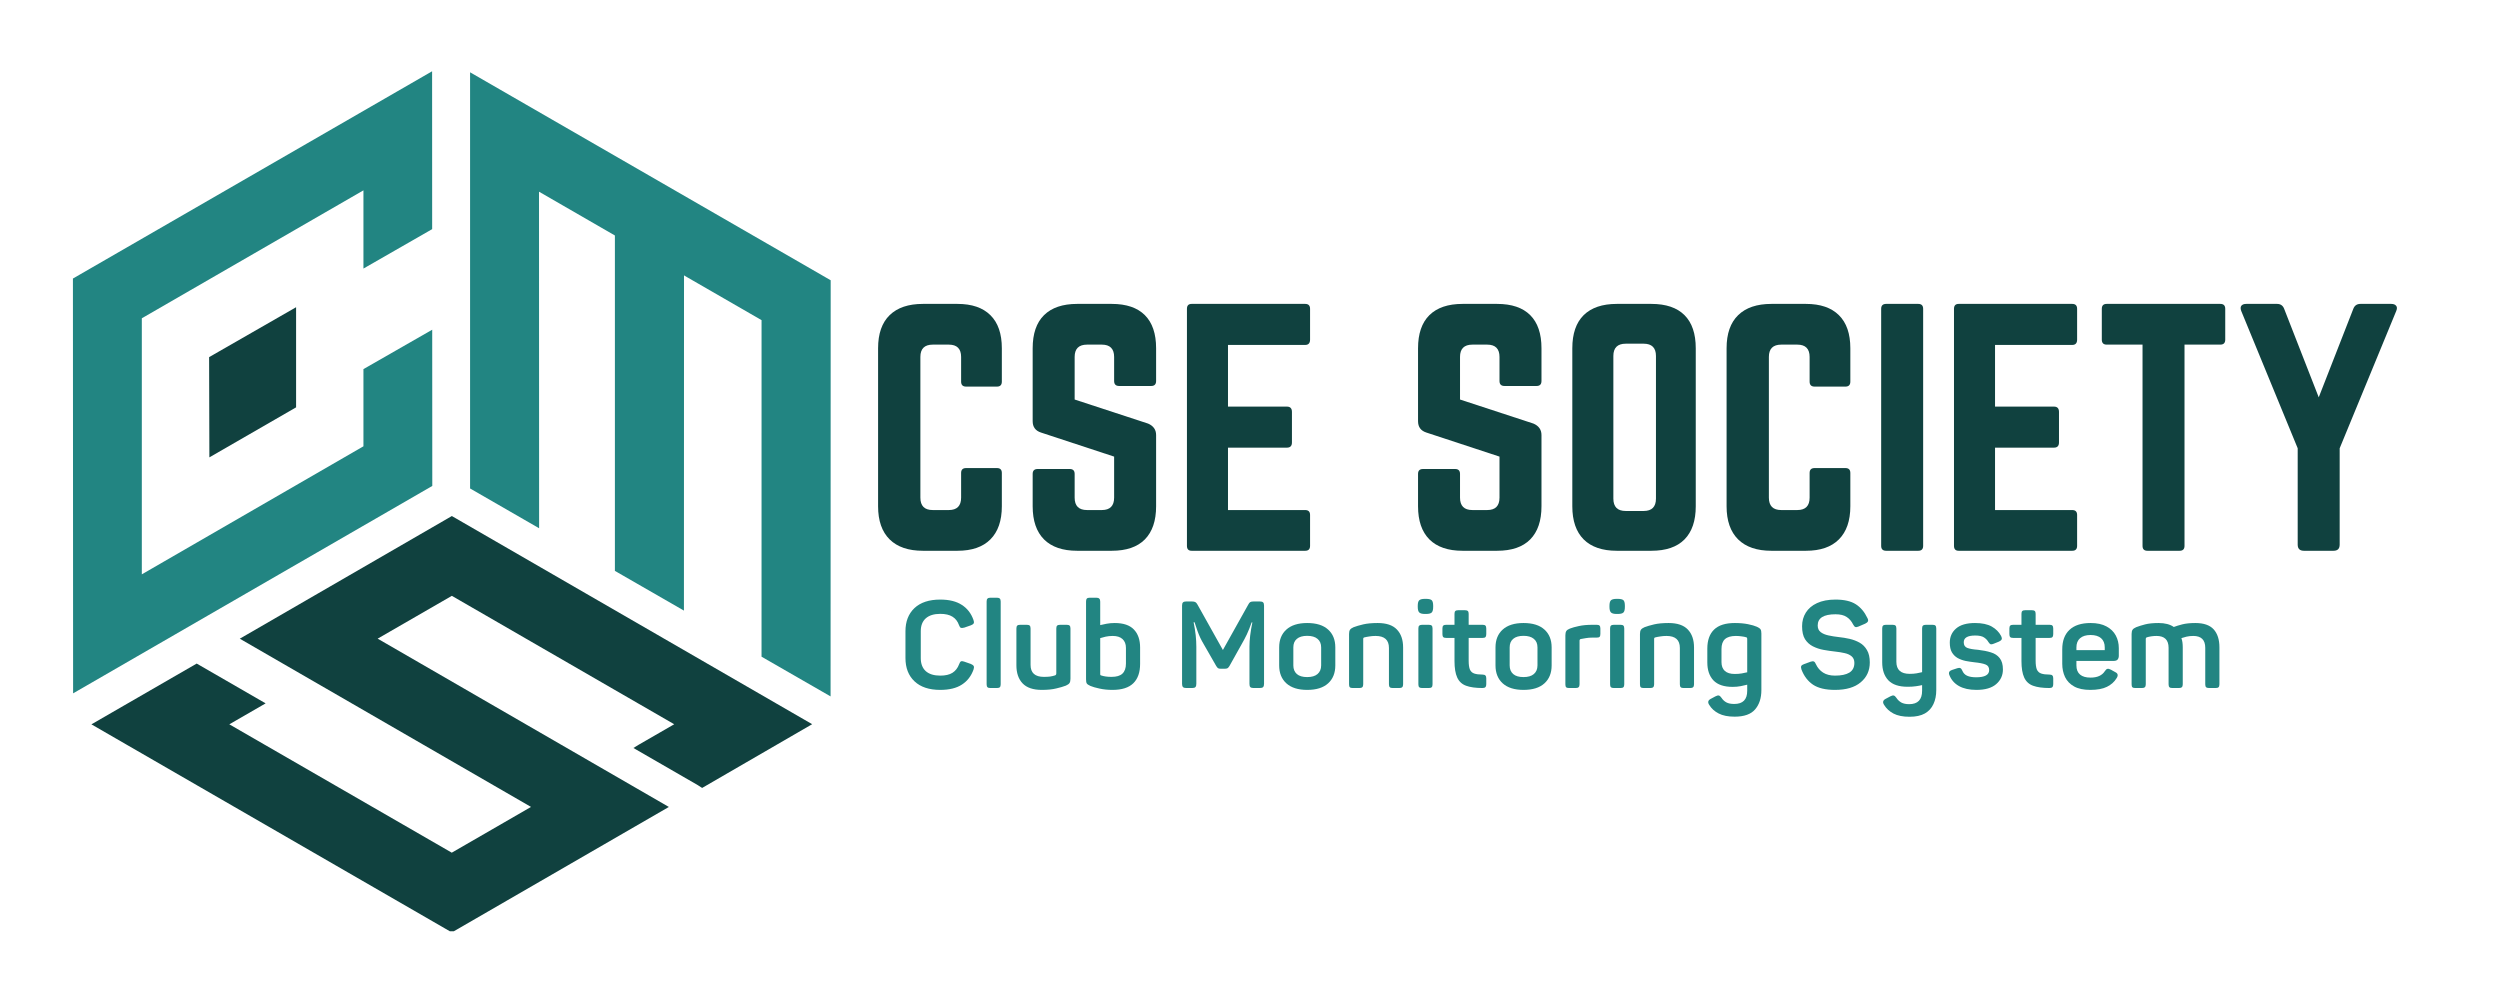 <svg xmlns="http://www.w3.org/2000/svg" xmlns:xlink="http://www.w3.org/1999/xlink" width="500" zoomAndPan="magnify" viewBox="0 0 375 150" height="200" preserveAspectRatio="xMidYMid meet" version="1.0"><defs><g/><clipPath id="5ad0bb5130"><path d="M 13 77 L 122 77 L 122 139.691 L 13 139.691 Z M 13 77 " clip-rule="nonzero"/></clipPath><clipPath id="5163e3b86f"><path d="M 10.934 10.691 L 65 10.691 L 65 105 L 10.934 105 Z M 10.934 10.691 " clip-rule="nonzero"/></clipPath><clipPath id="bfdc064b7a"><path d="M 70 10.691 L 124.934 10.691 L 124.934 105 L 70 105 Z M 70 10.691 " clip-rule="nonzero"/></clipPath></defs><path fill="#10413f" d="M 44.414 61.102 L 31.406 68.605 L 31.367 53.57 L 44.414 46.082 Z M 44.414 61.102 " fill-opacity="1" fill-rule="nonzero"/><g clip-path="url(#5ad0bb5130)"><path fill="#10413f" d="M 67.777 77.406 L 36.035 95.766 L 35.965 95.801 L 79.652 121.039 L 67.766 127.902 L 34.398 108.648 L 39.844 105.504 L 29.504 99.535 L 13.711 108.652 L 67.777 139.863 L 100.328 121.043 L 56.648 95.797 L 67.777 89.375 L 101.133 108.637 L 95.805 111.711 L 95.012 112.199 L 104.66 117.766 L 105.32 118.191 L 121.824 108.629 Z M 67.777 77.406 " fill-opacity="1" fill-rule="nonzero"/></g><g clip-path="url(#5163e3b86f)"><path fill="#228582" d="M 10.938 41.781 L 64.816 10.691 L 64.824 34.371 L 54.516 40.285 L 54.516 28.551 L 21.273 47.742 L 21.273 86.152 L 54.516 66.945 L 54.516 55.367 L 64.832 49.457 L 64.844 72.891 L 10.965 104.004 Z M 10.938 41.781 " fill-opacity="1" fill-rule="nonzero"/></g><g clip-path="url(#bfdc064b7a)"><path fill="#228582" d="M 124.602 42.039 L 124.586 104.461 L 114.23 98.504 L 114.234 48.023 L 103.105 41.602 L 102.602 41.305 L 102.59 91.59 L 92.234 85.633 L 92.234 35.324 L 80.852 28.754 L 80.867 79.238 L 70.512 73.27 L 70.512 10.844 Z M 124.602 42.039 " fill-opacity="1" fill-rule="nonzero"/></g><g fill="#10413f" fill-opacity="1"><g transform="translate(129.401, 82.616)"><g><path d="M 20.875 -30.375 L 20.875 -25.375 C 20.875 -24.875 20.629 -24.625 20.141 -24.625 L 15.516 -24.625 C 15.016 -24.625 14.766 -24.875 14.766 -25.375 L 14.766 -29.078 C 14.766 -30.305 14.148 -30.922 12.922 -30.922 L 10.516 -30.922 C 9.273 -30.922 8.656 -30.305 8.656 -29.078 L 8.656 -7.969 C 8.656 -6.727 9.273 -6.109 10.516 -6.109 L 12.922 -6.109 C 14.148 -6.109 14.766 -6.727 14.766 -7.969 L 14.766 -11.672 C 14.766 -12.16 15.016 -12.406 15.516 -12.406 L 20.141 -12.406 C 20.629 -12.406 20.875 -12.16 20.875 -11.672 L 20.875 -6.672 C 20.875 -4.504 20.301 -2.848 19.156 -1.703 C 18.02 -0.566 16.375 0 14.219 0 L 9.031 0 C 6.863 0 5.203 -0.566 4.047 -1.703 C 2.891 -2.848 2.312 -4.504 2.312 -6.672 L 2.312 -30.375 C 2.312 -32.562 2.891 -34.219 4.047 -35.344 C 5.203 -36.469 6.863 -37.031 9.031 -37.031 L 14.219 -37.031 C 16.375 -37.031 18.02 -36.469 19.156 -35.344 C 20.301 -34.219 20.875 -32.562 20.875 -30.375 Z M 20.875 -30.375 "/></g></g></g><g fill="#10413f" fill-opacity="1"><g transform="translate(152.588, 82.616)"><g><path d="M 8.984 -37.031 L 14.172 -37.031 C 16.359 -37.031 18.016 -36.469 19.141 -35.344 C 20.266 -34.219 20.828 -32.562 20.828 -30.375 L 20.828 -25.469 C 20.828 -24.969 20.582 -24.719 20.094 -24.719 L 15.281 -24.719 C 14.781 -24.719 14.531 -24.969 14.531 -25.469 L 14.531 -29.078 C 14.531 -30.305 13.914 -30.922 12.688 -30.922 L 10.469 -30.922 C 9.227 -30.922 8.609 -30.305 8.609 -29.078 L 8.609 -22.688 L 19.625 -19.078 C 20.426 -18.734 20.828 -18.16 20.828 -17.359 L 20.828 -6.672 C 20.828 -4.504 20.266 -2.848 19.141 -1.703 C 18.016 -0.566 16.359 0 14.172 0 L 8.984 0 C 6.816 0 5.16 -0.566 4.016 -1.703 C 2.879 -2.848 2.312 -4.504 2.312 -6.672 L 2.312 -11.531 C 2.312 -12.02 2.562 -12.266 3.062 -12.266 L 7.875 -12.266 C 8.363 -12.266 8.609 -12.02 8.609 -11.531 L 8.609 -7.969 C 8.609 -6.727 9.227 -6.109 10.469 -6.109 L 12.688 -6.109 C 13.914 -6.109 14.531 -6.727 14.531 -7.969 L 14.531 -14.125 L 3.562 -17.734 C 2.727 -18.004 2.312 -18.57 2.312 -19.438 L 2.312 -30.375 C 2.312 -32.562 2.879 -34.219 4.016 -35.344 C 5.16 -36.469 6.816 -37.031 8.984 -37.031 Z M 8.984 -37.031 "/></g></g></g><g fill="#10413f" fill-opacity="1"><g transform="translate(175.729, 82.616)"><g><path d="M 20.781 -36.297 L 20.781 -31.672 C 20.781 -31.141 20.535 -30.875 20.047 -30.875 L 8.469 -30.875 L 8.469 -21.625 L 17.312 -21.625 C 17.812 -21.625 18.062 -21.359 18.062 -20.828 L 18.062 -16.25 C 18.062 -15.727 17.812 -15.469 17.312 -15.469 L 8.469 -15.469 L 8.469 -6.109 L 20.047 -6.109 C 20.535 -6.109 20.781 -5.863 20.781 -5.375 L 20.781 -0.734 C 20.781 -0.242 20.535 0 20.047 0 L 3.016 0 C 2.547 0 2.312 -0.242 2.312 -0.734 L 2.312 -36.297 C 2.312 -36.785 2.547 -37.031 3.016 -37.031 L 20.047 -37.031 C 20.535 -37.031 20.781 -36.785 20.781 -36.297 Z M 20.781 -36.297 "/></g></g></g><g fill="#10413f" fill-opacity="1"><g transform="translate(198.824, 82.616)"><g/></g></g><g fill="#10413f" fill-opacity="1"><g transform="translate(210.394, 82.616)"><g><path d="M 8.984 -37.031 L 14.172 -37.031 C 16.359 -37.031 18.016 -36.469 19.141 -35.344 C 20.266 -34.219 20.828 -32.562 20.828 -30.375 L 20.828 -25.469 C 20.828 -24.969 20.582 -24.719 20.094 -24.719 L 15.281 -24.719 C 14.781 -24.719 14.531 -24.969 14.531 -25.469 L 14.531 -29.078 C 14.531 -30.305 13.914 -30.922 12.688 -30.922 L 10.469 -30.922 C 9.227 -30.922 8.609 -30.305 8.609 -29.078 L 8.609 -22.688 L 19.625 -19.078 C 20.426 -18.734 20.828 -18.16 20.828 -17.359 L 20.828 -6.672 C 20.828 -4.504 20.266 -2.848 19.141 -1.703 C 18.016 -0.566 16.359 0 14.172 0 L 8.984 0 C 6.816 0 5.16 -0.566 4.016 -1.703 C 2.879 -2.848 2.312 -4.504 2.312 -6.672 L 2.312 -11.531 C 2.312 -12.02 2.562 -12.266 3.062 -12.266 L 7.875 -12.266 C 8.363 -12.266 8.609 -12.02 8.609 -11.531 L 8.609 -7.969 C 8.609 -6.727 9.227 -6.109 10.469 -6.109 L 12.688 -6.109 C 13.914 -6.109 14.531 -6.727 14.531 -7.969 L 14.531 -14.125 L 3.562 -17.734 C 2.727 -18.004 2.312 -18.57 2.312 -19.438 L 2.312 -30.375 C 2.312 -32.562 2.879 -34.219 4.016 -35.344 C 5.16 -36.469 6.816 -37.031 8.984 -37.031 Z M 8.984 -37.031 "/></g></g></g><g fill="#10413f" fill-opacity="1"><g transform="translate(233.535, 82.616)"><g><path d="M 2.312 -6.672 L 2.312 -30.375 C 2.312 -32.562 2.879 -34.219 4.016 -35.344 C 5.16 -36.469 6.816 -37.031 8.984 -37.031 L 14.172 -37.031 C 16.359 -37.031 18.016 -36.469 19.141 -35.344 C 20.266 -34.219 20.828 -32.562 20.828 -30.375 L 20.828 -6.672 C 20.828 -4.504 20.266 -2.848 19.141 -1.703 C 18.016 -0.566 16.359 0 14.172 0 L 8.984 0 C 6.816 0 5.16 -0.566 4.016 -1.703 C 2.879 -2.848 2.312 -4.504 2.312 -6.672 Z M 10.328 -5.969 L 13.016 -5.969 C 14.242 -5.969 14.859 -6.586 14.859 -7.828 L 14.859 -29.219 C 14.859 -30.445 14.242 -31.062 13.016 -31.062 L 10.328 -31.062 C 9.086 -31.062 8.469 -30.445 8.469 -29.219 L 8.469 -7.828 C 8.469 -6.586 9.086 -5.969 10.328 -5.969 Z M 10.328 -5.969 "/></g></g></g><g fill="#10413f" fill-opacity="1"><g transform="translate(256.676, 82.616)"><g><path d="M 20.875 -30.375 L 20.875 -25.375 C 20.875 -24.875 20.629 -24.625 20.141 -24.625 L 15.516 -24.625 C 15.016 -24.625 14.766 -24.875 14.766 -25.375 L 14.766 -29.078 C 14.766 -30.305 14.148 -30.922 12.922 -30.922 L 10.516 -30.922 C 9.273 -30.922 8.656 -30.305 8.656 -29.078 L 8.656 -7.969 C 8.656 -6.727 9.273 -6.109 10.516 -6.109 L 12.922 -6.109 C 14.148 -6.109 14.766 -6.727 14.766 -7.969 L 14.766 -11.672 C 14.766 -12.16 15.016 -12.406 15.516 -12.406 L 20.141 -12.406 C 20.629 -12.406 20.875 -12.16 20.875 -11.672 L 20.875 -6.672 C 20.875 -4.504 20.301 -2.848 19.156 -1.703 C 18.02 -0.566 16.375 0 14.219 0 L 9.031 0 C 6.863 0 5.203 -0.566 4.047 -1.703 C 2.891 -2.848 2.312 -4.504 2.312 -6.672 L 2.312 -30.375 C 2.312 -32.562 2.891 -34.219 4.047 -35.344 C 5.203 -36.469 6.863 -37.031 9.031 -37.031 L 14.219 -37.031 C 16.375 -37.031 18.02 -36.469 19.156 -35.344 C 20.301 -34.219 20.875 -32.562 20.875 -30.375 Z M 20.875 -30.375 "/></g></g></g><g fill="#10413f" fill-opacity="1"><g transform="translate(279.863, 82.616)"><g><path d="M 3.062 -37.031 L 7.875 -37.031 C 8.363 -37.031 8.609 -36.785 8.609 -36.297 L 8.609 -0.734 C 8.609 -0.242 8.363 0 7.875 0 L 3.062 0 C 2.562 0 2.312 -0.242 2.312 -0.734 L 2.312 -36.297 C 2.312 -36.785 2.562 -37.031 3.062 -37.031 Z M 3.062 -37.031 "/></g></g></g><g fill="#10413f" fill-opacity="1"><g transform="translate(290.786, 82.616)"><g><path d="M 20.781 -36.297 L 20.781 -31.672 C 20.781 -31.141 20.535 -30.875 20.047 -30.875 L 8.469 -30.875 L 8.469 -21.625 L 17.312 -21.625 C 17.812 -21.625 18.062 -21.359 18.062 -20.828 L 18.062 -16.25 C 18.062 -15.727 17.812 -15.469 17.312 -15.469 L 8.469 -15.469 L 8.469 -6.109 L 20.047 -6.109 C 20.535 -6.109 20.781 -5.863 20.781 -5.375 L 20.781 -0.734 C 20.781 -0.242 20.535 0 20.047 0 L 3.016 0 C 2.547 0 2.312 -0.242 2.312 -0.734 L 2.312 -36.297 C 2.312 -36.785 2.547 -37.031 3.016 -37.031 L 20.047 -37.031 C 20.535 -37.031 20.781 -36.785 20.781 -36.297 Z M 20.781 -36.297 "/></g></g></g><g fill="#10413f" fill-opacity="1"><g transform="translate(313.88, 82.616)"><g><path d="M 2.125 -37.031 L 19.172 -37.031 C 19.66 -37.031 19.906 -36.785 19.906 -36.297 L 19.906 -31.672 C 19.906 -31.172 19.66 -30.922 19.172 -30.922 L 13.797 -30.922 L 13.797 -0.734 C 13.797 -0.242 13.551 0 13.062 0 L 8.234 0 C 7.742 0 7.5 -0.242 7.5 -0.734 L 7.5 -30.922 L 2.125 -30.922 C 1.633 -30.922 1.391 -31.172 1.391 -31.672 L 1.391 -36.297 C 1.391 -36.785 1.633 -37.031 2.125 -37.031 Z M 2.125 -37.031 "/></g></g></g><g fill="#10413f" fill-opacity="1"><g transform="translate(335.17, 82.616)"><g><path d="M 18.891 -37.031 L 23.516 -37.031 C 23.859 -37.031 24.102 -36.938 24.25 -36.75 C 24.406 -36.57 24.41 -36.312 24.266 -35.969 L 15.781 -15.375 L 15.781 -0.922 C 15.781 -0.305 15.473 0 14.859 0 L 10.422 0 C 9.797 0 9.484 -0.305 9.484 -0.922 L 9.484 -15.375 L 1.016 -35.969 C 0.891 -36.312 0.895 -36.57 1.031 -36.75 C 1.176 -36.938 1.422 -37.031 1.766 -37.031 L 6.391 -37.031 C 6.91 -37.031 7.266 -36.785 7.453 -36.297 L 12.641 -23.016 L 17.828 -36.297 C 18.016 -36.785 18.367 -37.031 18.891 -37.031 Z M 18.891 -37.031 "/></g></g></g><g fill="#228582" fill-opacity="1"><g transform="translate(134.788, 103.203)"><g><path d="M 6.25 0.281 C 4.582 0.281 3.297 -0.145 2.391 -1 C 1.484 -1.852 1.031 -3.02 1.031 -4.5 L 1.031 -8.516 C 1.031 -9.973 1.477 -11.129 2.375 -11.984 C 3.281 -12.836 4.57 -13.266 6.25 -13.266 C 7.594 -13.266 8.672 -13 9.484 -12.469 C 10.305 -11.945 10.891 -11.191 11.234 -10.203 C 11.316 -9.984 11.328 -9.816 11.266 -9.703 C 11.203 -9.586 11.062 -9.488 10.844 -9.406 L 9.859 -9.062 C 9.629 -9 9.457 -8.988 9.344 -9.031 C 9.238 -9.07 9.145 -9.207 9.062 -9.438 C 8.863 -10 8.535 -10.422 8.078 -10.703 C 7.629 -10.984 7.02 -11.125 6.25 -11.125 C 5.312 -11.125 4.586 -10.898 4.078 -10.453 C 3.578 -10.004 3.328 -9.363 3.328 -8.531 L 3.328 -4.484 C 3.328 -3.641 3.578 -2.988 4.078 -2.531 C 4.586 -2.082 5.312 -1.859 6.25 -1.859 C 7.02 -1.859 7.629 -2 8.078 -2.281 C 8.535 -2.57 8.867 -3 9.078 -3.562 C 9.16 -3.801 9.254 -3.945 9.359 -4 C 9.473 -4.051 9.641 -4.035 9.859 -3.953 L 10.844 -3.609 C 11.062 -3.516 11.203 -3.41 11.266 -3.297 C 11.328 -3.18 11.32 -3.016 11.25 -2.797 C 10.906 -1.805 10.32 -1.047 9.5 -0.516 C 8.688 0.016 7.602 0.281 6.25 0.281 Z M 6.25 0.281 "/></g></g></g><g fill="#228582" fill-opacity="1"><g transform="translate(146.744, 103.203)"><g><path d="M 1.812 0 C 1.602 0 1.457 -0.039 1.375 -0.125 C 1.289 -0.207 1.25 -0.352 1.25 -0.562 L 1.25 -12.969 C 1.25 -13.176 1.289 -13.32 1.375 -13.406 C 1.457 -13.5 1.602 -13.547 1.812 -13.547 L 2.797 -13.547 C 3.004 -13.547 3.148 -13.5 3.234 -13.406 C 3.316 -13.32 3.359 -13.176 3.359 -12.969 L 3.359 -0.562 C 3.359 -0.352 3.316 -0.207 3.234 -0.125 C 3.148 -0.039 3.004 0 2.797 0 Z M 1.812 0 "/></g></g></g><g fill="#228582" fill-opacity="1"><g transform="translate(151.351, 103.203)"><g><path d="M 4.922 0.281 C 3.617 0.281 2.656 -0.047 2.031 -0.703 C 1.414 -1.359 1.109 -2.258 1.109 -3.406 L 1.109 -8.922 C 1.109 -9.129 1.148 -9.273 1.234 -9.359 C 1.316 -9.441 1.461 -9.484 1.672 -9.484 L 2.672 -9.484 C 2.879 -9.484 3.023 -9.441 3.109 -9.359 C 3.191 -9.273 3.234 -9.129 3.234 -8.922 L 3.234 -3.469 C 3.234 -2.27 3.898 -1.672 5.234 -1.672 C 5.586 -1.672 5.895 -1.688 6.156 -1.719 C 6.414 -1.758 6.66 -1.816 6.891 -1.891 C 7.023 -1.93 7.094 -2.035 7.094 -2.203 L 7.094 -8.922 C 7.094 -9.129 7.133 -9.273 7.219 -9.359 C 7.312 -9.441 7.461 -9.484 7.672 -9.484 L 8.656 -9.484 C 8.863 -9.484 9.008 -9.441 9.094 -9.359 C 9.176 -9.273 9.219 -9.129 9.219 -8.922 L 9.219 -1.391 C 9.219 -1.109 9.172 -0.895 9.078 -0.75 C 8.992 -0.613 8.812 -0.484 8.531 -0.359 C 8.145 -0.211 7.664 -0.07 7.094 0.062 C 6.52 0.207 5.797 0.281 4.922 0.281 Z M 4.922 0.281 "/></g></g></g><g fill="#228582" fill-opacity="1"><g transform="translate(161.735, 103.203)"><g><path d="M 5.141 0.281 C 4.41 0.281 3.754 0.211 3.172 0.078 C 2.598 -0.047 2.148 -0.176 1.828 -0.312 C 1.535 -0.445 1.352 -0.57 1.281 -0.688 C 1.207 -0.812 1.172 -1.02 1.172 -1.312 L 1.172 -12.969 C 1.172 -13.176 1.207 -13.32 1.281 -13.406 C 1.363 -13.5 1.508 -13.547 1.719 -13.547 L 2.719 -13.547 C 2.926 -13.547 3.07 -13.5 3.156 -13.406 C 3.25 -13.32 3.297 -13.176 3.297 -12.969 L 3.297 -9.438 C 3.566 -9.5 3.883 -9.566 4.25 -9.641 C 4.613 -9.711 5.02 -9.75 5.469 -9.75 C 6.77 -9.75 7.727 -9.426 8.344 -8.781 C 8.969 -8.133 9.281 -7.234 9.281 -6.078 L 9.281 -3.609 C 9.281 -2.348 8.941 -1.383 8.266 -0.719 C 7.586 -0.051 6.547 0.281 5.141 0.281 Z M 5 -1.672 C 5.738 -1.672 6.281 -1.832 6.625 -2.156 C 6.977 -2.488 7.156 -2.988 7.156 -3.656 L 7.156 -6.016 C 7.156 -6.586 6.984 -7.031 6.641 -7.344 C 6.305 -7.656 5.816 -7.812 5.172 -7.812 C 4.797 -7.812 4.441 -7.773 4.109 -7.703 C 3.785 -7.629 3.516 -7.555 3.297 -7.484 L 3.297 -2.078 C 3.297 -2.035 3.301 -2 3.312 -1.969 C 3.32 -1.938 3.359 -1.91 3.422 -1.891 C 3.859 -1.742 4.383 -1.672 5 -1.672 Z M 5 -1.672 "/></g></g></g><g fill="#228582" fill-opacity="1"><g transform="translate(171.899, 103.203)"><g/></g></g><g fill="#228582" fill-opacity="1"><g transform="translate(175.903, 103.203)"><g><path d="M 2.031 0 C 1.801 0 1.641 -0.047 1.547 -0.141 C 1.453 -0.234 1.406 -0.395 1.406 -0.625 L 1.406 -12.375 C 1.406 -12.602 1.453 -12.758 1.547 -12.844 C 1.641 -12.938 1.801 -12.984 2.031 -12.984 L 2.844 -12.984 C 3.102 -12.984 3.285 -12.953 3.391 -12.891 C 3.504 -12.836 3.613 -12.711 3.719 -12.516 L 7.531 -5.703 L 11.328 -12.5 C 11.43 -12.707 11.535 -12.836 11.641 -12.891 C 11.742 -12.953 11.922 -12.984 12.172 -12.984 L 13.062 -12.984 C 13.312 -12.984 13.477 -12.938 13.562 -12.844 C 13.656 -12.758 13.703 -12.602 13.703 -12.375 L 13.703 -0.625 C 13.703 -0.395 13.656 -0.234 13.562 -0.141 C 13.477 -0.047 13.312 0 13.062 0 L 12.125 0 C 11.895 0 11.734 -0.047 11.641 -0.141 C 11.555 -0.234 11.516 -0.395 11.516 -0.625 L 11.516 -6.203 C 11.516 -7.223 11.66 -8.438 11.953 -9.844 L 11.844 -9.844 C 11.602 -9.156 11.363 -8.555 11.125 -8.047 C 10.883 -7.547 10.613 -7.035 10.312 -6.516 L 8.531 -3.328 C 8.438 -3.172 8.344 -3.055 8.25 -2.984 C 8.156 -2.922 8.008 -2.891 7.812 -2.891 L 7.234 -2.891 C 7.047 -2.891 6.906 -2.914 6.812 -2.969 C 6.719 -3.031 6.617 -3.148 6.516 -3.328 L 4.688 -6.516 C 4.477 -6.867 4.297 -7.207 4.141 -7.531 C 3.992 -7.852 3.852 -8.195 3.719 -8.562 C 3.582 -8.938 3.438 -9.367 3.281 -9.859 L 3.141 -9.859 C 3.285 -9.141 3.391 -8.488 3.453 -7.906 C 3.516 -7.332 3.547 -6.758 3.547 -6.188 L 3.547 -0.625 C 3.547 -0.395 3.5 -0.234 3.406 -0.141 C 3.32 -0.047 3.16 0 2.922 0 Z M 2.031 0 "/></g></g></g><g fill="#228582" fill-opacity="1"><g transform="translate(190.985, 103.203)"><g><path d="M 5.094 0.281 C 3.738 0.281 2.695 -0.047 1.969 -0.703 C 1.25 -1.359 0.891 -2.254 0.891 -3.391 L 0.891 -6.094 C 0.891 -7.227 1.25 -8.117 1.969 -8.766 C 2.695 -9.422 3.738 -9.75 5.094 -9.75 C 6.469 -9.75 7.516 -9.422 8.234 -8.766 C 8.953 -8.117 9.312 -7.227 9.312 -6.094 L 9.312 -3.391 C 9.312 -2.254 8.953 -1.359 8.234 -0.703 C 7.516 -0.047 6.469 0.281 5.094 0.281 Z M 5.094 -1.641 C 5.77 -1.641 6.285 -1.789 6.641 -2.094 C 7.004 -2.406 7.188 -2.836 7.188 -3.391 L 7.188 -6.094 C 7.188 -6.656 7.004 -7.082 6.641 -7.375 C 6.285 -7.676 5.77 -7.828 5.094 -7.828 C 4.414 -7.828 3.898 -7.676 3.547 -7.375 C 3.191 -7.082 3.016 -6.656 3.016 -6.094 L 3.016 -3.391 C 3.016 -2.836 3.191 -2.406 3.547 -2.094 C 3.898 -1.789 4.414 -1.641 5.094 -1.641 Z M 5.094 -1.641 "/></g></g></g><g fill="#228582" fill-opacity="1"><g transform="translate(201.186, 103.203)"><g><path d="M 1.719 0 C 1.508 0 1.363 -0.039 1.281 -0.125 C 1.207 -0.207 1.172 -0.352 1.172 -0.562 L 1.172 -8.094 C 1.172 -8.383 1.219 -8.598 1.312 -8.734 C 1.406 -8.879 1.586 -9.008 1.859 -9.125 C 2.242 -9.27 2.723 -9.41 3.297 -9.547 C 3.867 -9.68 4.594 -9.75 5.469 -9.75 C 6.77 -9.75 7.727 -9.426 8.344 -8.781 C 8.969 -8.133 9.281 -7.234 9.281 -6.078 L 9.281 -0.562 C 9.281 -0.352 9.234 -0.207 9.141 -0.125 C 9.055 -0.039 8.91 0 8.703 0 L 7.719 0 C 7.508 0 7.363 -0.039 7.281 -0.125 C 7.195 -0.207 7.156 -0.352 7.156 -0.562 L 7.156 -6.016 C 7.156 -7.211 6.488 -7.812 5.156 -7.812 C 4.812 -7.812 4.492 -7.785 4.203 -7.734 C 3.91 -7.691 3.645 -7.641 3.406 -7.578 C 3.332 -7.535 3.297 -7.473 3.297 -7.391 L 3.297 -0.562 C 3.297 -0.352 3.25 -0.207 3.156 -0.125 C 3.07 -0.039 2.926 0 2.719 0 Z M 1.719 0 "/></g></g></g><g fill="#228582" fill-opacity="1"><g transform="translate(211.569, 103.203)"><g><path d="M 2.172 -11.109 C 1.766 -11.109 1.484 -11.18 1.328 -11.328 C 1.172 -11.473 1.094 -11.754 1.094 -12.172 L 1.094 -12.328 C 1.094 -12.754 1.172 -13.035 1.328 -13.172 C 1.484 -13.305 1.766 -13.375 2.172 -13.375 L 2.328 -13.375 C 2.754 -13.375 3.039 -13.305 3.188 -13.172 C 3.332 -13.035 3.406 -12.754 3.406 -12.328 L 3.406 -12.172 C 3.406 -11.754 3.332 -11.473 3.188 -11.328 C 3.039 -11.18 2.754 -11.109 2.328 -11.109 Z M 1.75 0 C 1.551 0 1.406 -0.039 1.312 -0.125 C 1.227 -0.207 1.188 -0.352 1.188 -0.562 L 1.188 -8.922 C 1.188 -9.129 1.227 -9.273 1.312 -9.359 C 1.406 -9.441 1.551 -9.484 1.75 -9.484 L 2.75 -9.484 C 2.957 -9.484 3.102 -9.441 3.188 -9.359 C 3.27 -9.273 3.312 -9.129 3.312 -8.922 L 3.312 -0.562 C 3.312 -0.352 3.27 -0.207 3.188 -0.125 C 3.102 -0.039 2.957 0 2.75 0 Z M 1.75 0 "/></g></g></g><g fill="#228582" fill-opacity="1"><g transform="translate(216.066, 103.203)"><g><path d="M 6.312 0 C 5.289 0 4.469 -0.113 3.844 -0.344 C 3.227 -0.57 2.785 -0.984 2.516 -1.578 C 2.242 -2.172 2.109 -2.992 2.109 -4.047 L 2.109 -7.516 L 0.859 -7.516 C 0.648 -7.516 0.504 -7.555 0.422 -7.641 C 0.336 -7.734 0.297 -7.883 0.297 -8.094 L 0.297 -8.922 C 0.297 -9.129 0.336 -9.273 0.422 -9.359 C 0.504 -9.441 0.648 -9.484 0.859 -9.484 L 2.109 -9.484 L 2.109 -11.125 C 2.109 -11.332 2.148 -11.473 2.234 -11.547 C 2.316 -11.629 2.461 -11.672 2.672 -11.672 L 3.672 -11.672 C 3.879 -11.672 4.023 -11.629 4.109 -11.547 C 4.191 -11.473 4.234 -11.332 4.234 -11.125 L 4.234 -9.484 L 6.328 -9.484 C 6.535 -9.484 6.676 -9.441 6.75 -9.359 C 6.832 -9.273 6.875 -9.129 6.875 -8.922 L 6.875 -8.094 C 6.875 -7.883 6.832 -7.734 6.75 -7.641 C 6.676 -7.555 6.535 -7.516 6.328 -7.516 L 4.234 -7.516 L 4.234 -4.109 C 4.234 -3.516 4.297 -3.066 4.422 -2.766 C 4.555 -2.473 4.773 -2.273 5.078 -2.172 C 5.391 -2.066 5.801 -2.016 6.312 -2.016 C 6.52 -2.016 6.664 -1.969 6.75 -1.875 C 6.832 -1.789 6.875 -1.648 6.875 -1.453 L 6.875 -0.578 C 6.875 -0.379 6.832 -0.234 6.75 -0.141 C 6.664 -0.047 6.52 0 6.312 0 Z M 6.312 0 "/></g></g></g><g fill="#228582" fill-opacity="1"><g transform="translate(223.434, 103.203)"><g><path d="M 5.094 0.281 C 3.738 0.281 2.695 -0.047 1.969 -0.703 C 1.25 -1.359 0.891 -2.254 0.891 -3.391 L 0.891 -6.094 C 0.891 -7.227 1.25 -8.117 1.969 -8.766 C 2.695 -9.422 3.738 -9.75 5.094 -9.75 C 6.469 -9.75 7.516 -9.422 8.234 -8.766 C 8.953 -8.117 9.312 -7.227 9.312 -6.094 L 9.312 -3.391 C 9.312 -2.254 8.953 -1.359 8.234 -0.703 C 7.516 -0.047 6.469 0.281 5.094 0.281 Z M 5.094 -1.641 C 5.77 -1.641 6.285 -1.789 6.641 -2.094 C 7.004 -2.406 7.188 -2.836 7.188 -3.391 L 7.188 -6.094 C 7.188 -6.656 7.004 -7.082 6.641 -7.375 C 6.285 -7.676 5.77 -7.828 5.094 -7.828 C 4.414 -7.828 3.898 -7.676 3.547 -7.375 C 3.191 -7.082 3.016 -6.656 3.016 -6.094 L 3.016 -3.391 C 3.016 -2.836 3.191 -2.406 3.547 -2.094 C 3.898 -1.789 4.414 -1.641 5.094 -1.641 Z M 5.094 -1.641 "/></g></g></g><g fill="#228582" fill-opacity="1"><g transform="translate(233.635, 103.203)"><g><path d="M 1.719 0 C 1.508 0 1.363 -0.039 1.281 -0.125 C 1.207 -0.207 1.172 -0.352 1.172 -0.562 L 1.172 -7.906 C 1.172 -8.188 1.219 -8.398 1.312 -8.547 C 1.406 -8.691 1.586 -8.816 1.859 -8.922 C 2.203 -9.055 2.648 -9.18 3.203 -9.297 C 3.766 -9.422 4.453 -9.484 5.266 -9.484 L 5.875 -9.484 C 6.082 -9.484 6.223 -9.441 6.297 -9.359 C 6.379 -9.273 6.422 -9.129 6.422 -8.922 L 6.422 -8.109 C 6.422 -7.898 6.379 -7.754 6.297 -7.672 C 6.223 -7.598 6.082 -7.562 5.875 -7.562 L 5.219 -7.562 C 4.852 -7.562 4.531 -7.535 4.25 -7.484 C 3.969 -7.441 3.703 -7.395 3.453 -7.344 C 3.348 -7.301 3.297 -7.219 3.297 -7.094 L 3.297 -0.562 C 3.297 -0.352 3.25 -0.207 3.156 -0.125 C 3.07 -0.039 2.926 0 2.719 0 Z M 1.719 0 "/></g></g></g><g fill="#228582" fill-opacity="1"><g transform="translate(240.326, 103.203)"><g><path d="M 2.172 -11.109 C 1.766 -11.109 1.484 -11.18 1.328 -11.328 C 1.172 -11.473 1.094 -11.754 1.094 -12.172 L 1.094 -12.328 C 1.094 -12.754 1.172 -13.035 1.328 -13.172 C 1.484 -13.305 1.766 -13.375 2.172 -13.375 L 2.328 -13.375 C 2.754 -13.375 3.039 -13.305 3.188 -13.172 C 3.332 -13.035 3.406 -12.754 3.406 -12.328 L 3.406 -12.172 C 3.406 -11.754 3.332 -11.473 3.188 -11.328 C 3.039 -11.18 2.754 -11.109 2.328 -11.109 Z M 1.75 0 C 1.551 0 1.406 -0.039 1.312 -0.125 C 1.227 -0.207 1.188 -0.352 1.188 -0.562 L 1.188 -8.922 C 1.188 -9.129 1.227 -9.273 1.312 -9.359 C 1.406 -9.441 1.551 -9.484 1.75 -9.484 L 2.75 -9.484 C 2.957 -9.484 3.102 -9.441 3.188 -9.359 C 3.27 -9.273 3.312 -9.129 3.312 -8.922 L 3.312 -0.562 C 3.312 -0.352 3.27 -0.207 3.188 -0.125 C 3.102 -0.039 2.957 0 2.75 0 Z M 1.75 0 "/></g></g></g><g fill="#228582" fill-opacity="1"><g transform="translate(244.823, 103.203)"><g><path d="M 1.719 0 C 1.508 0 1.363 -0.039 1.281 -0.125 C 1.207 -0.207 1.172 -0.352 1.172 -0.562 L 1.172 -8.094 C 1.172 -8.383 1.219 -8.598 1.312 -8.734 C 1.406 -8.879 1.586 -9.008 1.859 -9.125 C 2.242 -9.27 2.723 -9.41 3.297 -9.547 C 3.867 -9.68 4.594 -9.75 5.469 -9.75 C 6.77 -9.75 7.727 -9.426 8.344 -8.781 C 8.969 -8.133 9.281 -7.234 9.281 -6.078 L 9.281 -0.562 C 9.281 -0.352 9.234 -0.207 9.141 -0.125 C 9.055 -0.039 8.91 0 8.703 0 L 7.719 0 C 7.508 0 7.363 -0.039 7.281 -0.125 C 7.195 -0.207 7.156 -0.352 7.156 -0.562 L 7.156 -6.016 C 7.156 -7.211 6.488 -7.812 5.156 -7.812 C 4.812 -7.812 4.492 -7.785 4.203 -7.734 C 3.91 -7.691 3.645 -7.641 3.406 -7.578 C 3.332 -7.535 3.297 -7.473 3.297 -7.391 L 3.297 -0.562 C 3.297 -0.352 3.25 -0.207 3.156 -0.125 C 3.07 -0.039 2.926 0 2.719 0 Z M 1.719 0 "/></g></g></g><g fill="#228582" fill-opacity="1"><g transform="translate(255.207, 103.203)"><g><path d="M 4.984 4.297 C 3.992 4.297 3.191 4.133 2.578 3.812 C 1.973 3.5 1.508 3.078 1.188 2.547 C 0.914 2.148 0.988 1.844 1.406 1.625 L 2.109 1.25 C 2.328 1.133 2.5 1.094 2.625 1.125 C 2.75 1.156 2.879 1.27 3.016 1.469 C 3.211 1.77 3.457 2 3.75 2.156 C 4.039 2.312 4.438 2.391 4.938 2.391 C 6.227 2.391 6.875 1.734 6.875 0.422 L 6.875 -0.5 C 6.613 -0.426 6.289 -0.352 5.906 -0.281 C 5.531 -0.207 5.125 -0.172 4.688 -0.172 C 3.395 -0.172 2.438 -0.492 1.812 -1.141 C 1.195 -1.797 0.891 -2.695 0.891 -3.844 L 0.891 -5.906 C 0.891 -7.156 1.227 -8.109 1.906 -8.766 C 2.582 -9.422 3.617 -9.75 5.016 -9.75 C 5.754 -9.75 6.41 -9.691 6.984 -9.578 C 7.555 -9.461 8.004 -9.332 8.328 -9.188 C 8.617 -9.051 8.801 -8.922 8.875 -8.797 C 8.957 -8.68 9 -8.473 9 -8.172 L 9 0.312 C 9 1.508 8.688 2.473 8.062 3.203 C 7.445 3.93 6.422 4.297 4.984 4.297 Z M 5 -2.109 C 5.383 -2.109 5.734 -2.133 6.047 -2.188 C 6.367 -2.25 6.645 -2.305 6.875 -2.359 L 6.875 -7.391 C 6.875 -7.504 6.828 -7.578 6.734 -7.609 C 6.523 -7.672 6.285 -7.719 6.016 -7.75 C 5.742 -7.789 5.461 -7.812 5.172 -7.812 C 4.43 -7.812 3.883 -7.648 3.531 -7.328 C 3.188 -7.016 3.016 -6.52 3.016 -5.844 L 3.016 -3.891 C 3.016 -3.316 3.18 -2.875 3.516 -2.562 C 3.859 -2.258 4.352 -2.109 5 -2.109 Z M 5 -2.109 "/></g></g></g><g fill="#228582" fill-opacity="1"><g transform="translate(265.371, 103.203)"><g/></g></g><g fill="#228582" fill-opacity="1"><g transform="translate(269.375, 103.203)"><g><path d="M 5.875 0.281 C 4.457 0.281 3.359 0.02 2.578 -0.5 C 1.797 -1.031 1.219 -1.789 0.844 -2.781 C 0.77 -3.008 0.758 -3.18 0.812 -3.297 C 0.863 -3.41 1.008 -3.508 1.25 -3.594 L 2.234 -3.953 C 2.453 -4.023 2.613 -4.031 2.719 -3.969 C 2.832 -3.914 2.93 -3.781 3.016 -3.562 C 3.266 -3.031 3.625 -2.613 4.094 -2.312 C 4.57 -2.008 5.164 -1.859 5.875 -1.859 C 6.812 -1.859 7.531 -2.008 8.031 -2.312 C 8.531 -2.625 8.781 -3.109 8.781 -3.766 C 8.781 -4.191 8.645 -4.52 8.375 -4.75 C 8.113 -4.977 7.766 -5.141 7.328 -5.234 C 6.891 -5.336 6.41 -5.414 5.891 -5.469 C 5.328 -5.531 4.754 -5.613 4.172 -5.719 C 3.598 -5.82 3.062 -6 2.562 -6.25 C 2.07 -6.5 1.676 -6.859 1.375 -7.328 C 1.082 -7.805 0.938 -8.453 0.938 -9.266 C 0.938 -10.035 1.125 -10.719 1.5 -11.312 C 1.875 -11.914 2.43 -12.391 3.172 -12.734 C 3.922 -13.086 4.848 -13.266 5.953 -13.266 C 7.254 -13.266 8.27 -13.031 9 -12.562 C 9.727 -12.094 10.305 -11.406 10.734 -10.5 C 10.848 -10.289 10.875 -10.125 10.812 -10 C 10.758 -9.875 10.625 -9.758 10.406 -9.656 L 9.391 -9.219 C 9.191 -9.133 9.035 -9.113 8.922 -9.156 C 8.816 -9.195 8.707 -9.32 8.594 -9.531 C 8.352 -10.02 8.031 -10.395 7.625 -10.656 C 7.227 -10.926 6.672 -11.062 5.953 -11.062 C 4.172 -11.062 3.281 -10.504 3.281 -9.391 C 3.281 -8.953 3.426 -8.617 3.719 -8.391 C 4.02 -8.16 4.41 -7.992 4.891 -7.891 C 5.367 -7.785 5.883 -7.703 6.438 -7.641 C 6.977 -7.586 7.52 -7.5 8.062 -7.375 C 8.613 -7.25 9.117 -7.055 9.578 -6.797 C 10.035 -6.535 10.398 -6.164 10.672 -5.688 C 10.953 -5.219 11.094 -4.598 11.094 -3.828 C 11.094 -2.609 10.641 -1.617 9.734 -0.859 C 8.836 -0.098 7.551 0.281 5.875 0.281 Z M 5.875 0.281 "/></g></g></g><g fill="#228582" fill-opacity="1"><g transform="translate(281.221, 103.203)"><g><path d="M 5.203 4.312 C 4.211 4.312 3.41 4.148 2.797 3.828 C 2.191 3.504 1.727 3.078 1.406 2.547 C 1.133 2.148 1.207 1.844 1.625 1.625 L 2.328 1.25 C 2.547 1.133 2.719 1.094 2.844 1.125 C 2.969 1.156 3.098 1.27 3.234 1.469 C 3.43 1.77 3.676 2.004 3.969 2.172 C 4.27 2.336 4.664 2.422 5.156 2.422 C 6.445 2.422 7.094 1.754 7.094 0.422 L 7.094 -0.438 C 6.832 -0.375 6.52 -0.316 6.156 -0.266 C 5.789 -0.211 5.379 -0.188 4.922 -0.188 C 3.617 -0.188 2.656 -0.508 2.031 -1.156 C 1.414 -1.812 1.109 -2.711 1.109 -3.859 L 1.109 -8.922 C 1.109 -9.129 1.148 -9.273 1.234 -9.359 C 1.316 -9.441 1.461 -9.484 1.672 -9.484 L 2.672 -9.484 C 2.879 -9.484 3.023 -9.441 3.109 -9.359 C 3.191 -9.273 3.234 -9.129 3.234 -8.922 L 3.234 -3.938 C 3.234 -2.727 3.898 -2.125 5.234 -2.125 C 5.609 -2.125 5.953 -2.148 6.266 -2.203 C 6.578 -2.254 6.852 -2.312 7.094 -2.375 L 7.094 -8.922 C 7.094 -9.129 7.133 -9.273 7.219 -9.359 C 7.312 -9.441 7.461 -9.484 7.672 -9.484 L 8.656 -9.484 C 8.875 -9.484 9.02 -9.441 9.094 -9.359 C 9.176 -9.273 9.219 -9.129 9.219 -8.922 L 9.219 0.312 C 9.219 1.102 9.078 1.801 8.797 2.406 C 8.523 3.008 8.098 3.477 7.516 3.812 C 6.93 4.145 6.16 4.312 5.203 4.312 Z M 5.203 4.312 "/></g></g></g><g fill="#228582" fill-opacity="1"><g transform="translate(291.641, 103.203)"><g><path d="M 4.828 0.281 C 3.754 0.281 2.879 0.086 2.203 -0.297 C 1.523 -0.68 1.047 -1.227 0.766 -1.938 C 0.617 -2.312 0.742 -2.566 1.141 -2.703 L 1.953 -2.969 C 2.148 -3.031 2.301 -3.035 2.406 -2.984 C 2.52 -2.941 2.617 -2.816 2.703 -2.609 C 2.848 -2.254 3.086 -2 3.422 -1.844 C 3.766 -1.688 4.219 -1.609 4.781 -1.609 C 6.082 -1.609 6.734 -1.969 6.734 -2.688 C 6.734 -3.113 6.551 -3.395 6.188 -3.531 C 5.82 -3.676 5.27 -3.785 4.531 -3.859 C 4.082 -3.91 3.641 -3.977 3.203 -4.062 C 2.766 -4.156 2.363 -4.301 2 -4.5 C 1.645 -4.707 1.359 -4.992 1.141 -5.359 C 0.93 -5.723 0.828 -6.207 0.828 -6.812 C 0.828 -7.676 1.141 -8.379 1.766 -8.922 C 2.398 -9.473 3.348 -9.75 4.609 -9.75 C 5.66 -9.75 6.5 -9.57 7.125 -9.219 C 7.75 -8.863 8.219 -8.391 8.531 -7.797 C 8.633 -7.586 8.66 -7.422 8.609 -7.297 C 8.555 -7.18 8.426 -7.07 8.219 -6.969 L 7.406 -6.641 C 7.195 -6.555 7.047 -6.531 6.953 -6.562 C 6.859 -6.594 6.75 -6.703 6.625 -6.891 C 6.469 -7.172 6.242 -7.406 5.953 -7.594 C 5.672 -7.781 5.234 -7.875 4.641 -7.875 C 4.047 -7.875 3.609 -7.785 3.328 -7.609 C 3.055 -7.441 2.922 -7.191 2.922 -6.859 C 2.922 -6.43 3.098 -6.148 3.453 -6.016 C 3.816 -5.879 4.352 -5.785 5.062 -5.734 C 5.801 -5.648 6.445 -5.52 7 -5.344 C 7.562 -5.176 8 -4.891 8.312 -4.484 C 8.633 -4.086 8.797 -3.52 8.797 -2.781 C 8.797 -1.895 8.457 -1.16 7.781 -0.578 C 7.113 -0.004 6.129 0.281 4.828 0.281 Z M 4.828 0.281 "/></g></g></g><g fill="#228582" fill-opacity="1"><g transform="translate(301.111, 103.203)"><g><path d="M 6.312 0 C 5.289 0 4.469 -0.113 3.844 -0.344 C 3.227 -0.57 2.785 -0.984 2.516 -1.578 C 2.242 -2.172 2.109 -2.992 2.109 -4.047 L 2.109 -7.516 L 0.859 -7.516 C 0.648 -7.516 0.504 -7.555 0.422 -7.641 C 0.336 -7.734 0.297 -7.883 0.297 -8.094 L 0.297 -8.922 C 0.297 -9.129 0.336 -9.273 0.422 -9.359 C 0.504 -9.441 0.648 -9.484 0.859 -9.484 L 2.109 -9.484 L 2.109 -11.125 C 2.109 -11.332 2.148 -11.473 2.234 -11.547 C 2.316 -11.629 2.461 -11.672 2.672 -11.672 L 3.672 -11.672 C 3.879 -11.672 4.023 -11.629 4.109 -11.547 C 4.191 -11.473 4.234 -11.332 4.234 -11.125 L 4.234 -9.484 L 6.328 -9.484 C 6.535 -9.484 6.676 -9.441 6.75 -9.359 C 6.832 -9.273 6.875 -9.129 6.875 -8.922 L 6.875 -8.094 C 6.875 -7.883 6.832 -7.734 6.75 -7.641 C 6.676 -7.555 6.535 -7.516 6.328 -7.516 L 4.234 -7.516 L 4.234 -4.109 C 4.234 -3.516 4.297 -3.066 4.422 -2.766 C 4.555 -2.473 4.773 -2.273 5.078 -2.172 C 5.391 -2.066 5.801 -2.016 6.312 -2.016 C 6.52 -2.016 6.664 -1.969 6.75 -1.875 C 6.832 -1.789 6.875 -1.648 6.875 -1.453 L 6.875 -0.578 C 6.875 -0.379 6.832 -0.234 6.75 -0.141 C 6.664 -0.047 6.52 0 6.312 0 Z M 6.312 0 "/></g></g></g><g fill="#228582" fill-opacity="1"><g transform="translate(308.478, 103.203)"><g><path d="M 5.062 0.281 C 4.062 0.281 3.254 0.109 2.641 -0.234 C 2.023 -0.578 1.57 -1.047 1.281 -1.641 C 1 -2.234 0.859 -2.898 0.859 -3.641 L 0.859 -5.797 C 0.859 -7.066 1.219 -8.039 1.938 -8.719 C 2.664 -9.406 3.723 -9.75 5.109 -9.75 C 6.078 -9.75 6.875 -9.578 7.5 -9.234 C 8.125 -8.898 8.586 -8.445 8.891 -7.875 C 9.191 -7.312 9.344 -6.676 9.344 -5.969 L 9.344 -4.844 C 9.344 -4.613 9.285 -4.426 9.172 -4.281 C 9.055 -4.133 8.844 -4.062 8.531 -4.062 L 2.984 -4.062 L 2.984 -3.391 C 2.984 -2.785 3.164 -2.328 3.531 -2.016 C 3.895 -1.711 4.414 -1.562 5.094 -1.562 C 5.625 -1.562 6.066 -1.645 6.422 -1.812 C 6.773 -1.977 7.051 -2.219 7.25 -2.531 C 7.383 -2.738 7.516 -2.852 7.641 -2.875 C 7.766 -2.906 7.938 -2.863 8.156 -2.75 L 8.797 -2.391 C 9.211 -2.203 9.285 -1.898 9.016 -1.484 C 8.691 -0.941 8.211 -0.508 7.578 -0.188 C 6.953 0.125 6.113 0.281 5.062 0.281 Z M 2.984 -5.688 L 7.234 -5.688 L 7.234 -6.094 C 7.234 -6.688 7.051 -7.145 6.688 -7.469 C 6.32 -7.789 5.797 -7.953 5.109 -7.953 C 4.422 -7.953 3.895 -7.789 3.531 -7.469 C 3.164 -7.145 2.984 -6.688 2.984 -6.094 Z M 2.984 -5.688 "/></g></g></g><g fill="#228582" fill-opacity="1"><g transform="translate(318.569, 103.203)"><g><path d="M 1.719 0 C 1.508 0 1.363 -0.039 1.281 -0.125 C 1.207 -0.207 1.172 -0.352 1.172 -0.562 L 1.172 -8.094 C 1.172 -8.383 1.219 -8.598 1.312 -8.734 C 1.406 -8.879 1.586 -9.008 1.859 -9.125 C 2.234 -9.27 2.68 -9.41 3.203 -9.547 C 3.723 -9.68 4.395 -9.75 5.219 -9.75 C 6.176 -9.75 6.938 -9.551 7.5 -9.156 C 7.82 -9.281 8.242 -9.41 8.766 -9.547 C 9.285 -9.68 9.941 -9.75 10.734 -9.75 C 11.992 -9.75 12.91 -9.43 13.484 -8.797 C 14.055 -8.16 14.344 -7.266 14.344 -6.109 L 14.344 -0.562 C 14.344 -0.352 14.301 -0.207 14.219 -0.125 C 14.133 -0.039 13.988 0 13.781 0 L 12.797 0 C 12.586 0 12.438 -0.039 12.344 -0.125 C 12.258 -0.207 12.219 -0.352 12.219 -0.562 L 12.219 -6.031 C 12.219 -7.219 11.617 -7.812 10.422 -7.812 C 10.047 -7.812 9.707 -7.773 9.406 -7.703 C 9.102 -7.629 8.848 -7.555 8.641 -7.484 C 8.711 -7.285 8.766 -7.07 8.797 -6.844 C 8.828 -6.613 8.844 -6.367 8.844 -6.109 L 8.844 -0.562 C 8.844 -0.352 8.797 -0.207 8.703 -0.125 C 8.617 -0.039 8.473 0 8.266 0 L 7.281 0 C 7.07 0 6.926 -0.039 6.844 -0.125 C 6.758 -0.207 6.719 -0.352 6.719 -0.562 L 6.719 -6.031 C 6.719 -7.219 6.113 -7.812 4.906 -7.812 C 4.613 -7.812 4.348 -7.789 4.109 -7.75 C 3.879 -7.719 3.648 -7.664 3.422 -7.594 C 3.336 -7.551 3.297 -7.477 3.297 -7.375 L 3.297 -0.562 C 3.297 -0.352 3.25 -0.207 3.156 -0.125 C 3.07 -0.039 2.926 0 2.719 0 Z M 1.719 0 "/></g></g></g></svg>